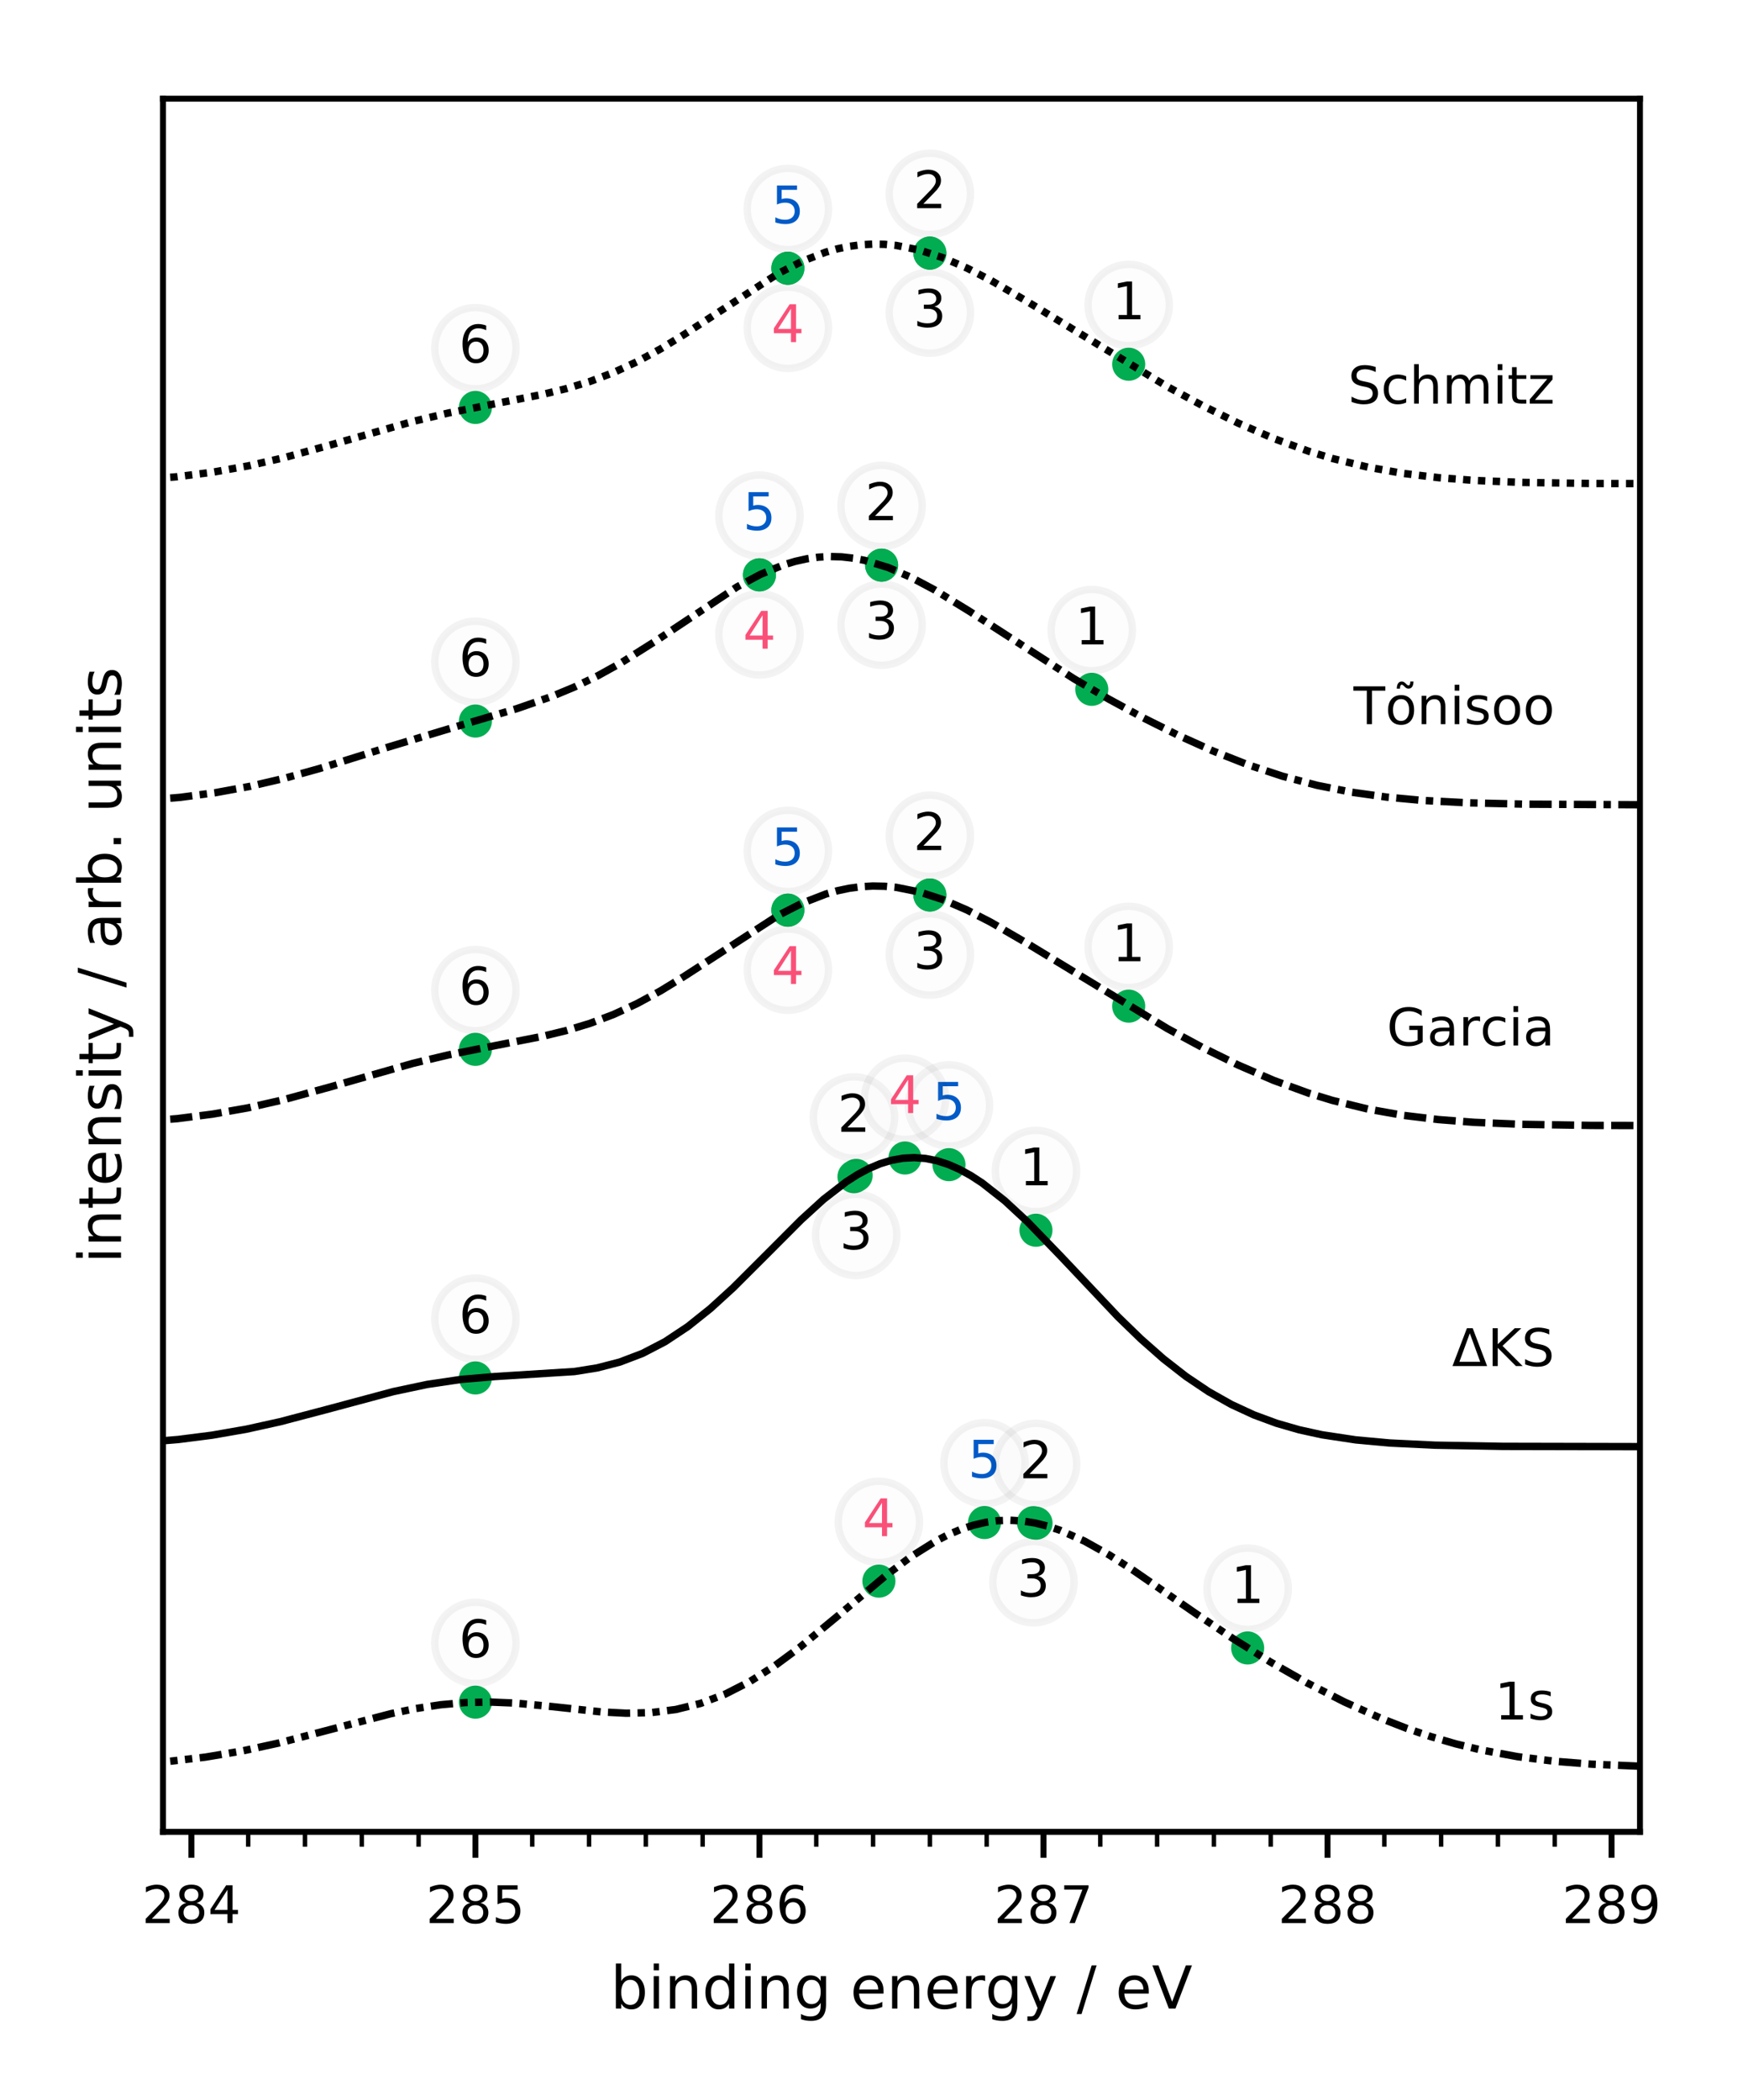 <?xml version="1.0" encoding="utf-8" standalone="no"?>
<!DOCTYPE svg PUBLIC "-//W3C//DTD SVG 1.1//EN"
  "http://www.w3.org/Graphics/SVG/1.1/DTD/svg11.dtd">
<!-- Created with matplotlib (https://matplotlib.org/) -->
<svg height="283.465pt" version="1.1" viewBox="0 0 235.276 283.465" width="235.276pt" xmlns="http://www.w3.org/2000/svg" xmlns:xlink="http://www.w3.org/1999/xlink">
 <defs>
  <style type="text/css">
*{stroke-linecap:butt;stroke-linejoin:round;}
  </style>
 </defs>
 <g id="figure_1">
  <g id="patch_1">
   <path d="M 0 283.465 
L 235.276 283.465 
L 235.276 0 
L 0 0 
z
" style="fill:#ffffff;"/>
  </g>
  <g id="axes_1">
   <g id="patch_2">
    <path d="M 22 247.265 
L 221.367 247.265 
L 221.367 13.32 
L 22 13.32 
z
" style="fill:#ffffff;"/>
   </g>
   <g id="PathCollection_1">
    <defs>
     <path d="M 0 1.732 
C 0.459 1.732 0.9 1.55 1.225 1.225 
C 1.55 0.9 1.732 0.459 1.732 0 
C 1.732 -0.459 1.55 -0.9 1.225 -1.225 
C 0.9 -1.55 0.459 -1.732 0 -1.732 
C -0.459 -1.732 -0.9 -1.55 -1.225 -1.225 
C -1.55 -0.9 -1.732 -0.459 -1.732 0 
C -1.732 0.459 -1.55 0.9 -1.225 1.225 
C -0.9 1.55 -0.459 1.732 0 1.732 
z
" id="ma8b6047e29" style="stroke:#02ad51;"/>
    </defs>
    <g clip-path="url(#p3d9561b183)">
     <use style="fill:#02ad51;stroke:#02ad51;" x="64.174" xlink:href="#ma8b6047e29" y="186"/>
    </g>
   </g>
   <g id="PathCollection_2">
    <g clip-path="url(#p3d9561b183)">
     <use style="fill:#02ad51;stroke:#02ad51;" x="128.094" xlink:href="#ma8b6047e29" y="157.21"/>
    </g>
   </g>
   <g id="PathCollection_3">
    <g clip-path="url(#p3d9561b183)">
     <use style="fill:#02ad51;stroke:#02ad51;" x="139.836" xlink:href="#ma8b6047e29" y="166.061"/>
    </g>
   </g>
   <g id="PathCollection_4">
    <g clip-path="url(#p3d9561b183)">
     <use style="fill:#02ad51;stroke:#02ad51;" x="115.273" xlink:href="#ma8b6047e29" y="158.836"/>
    </g>
   </g>
   <g id="PathCollection_5">
    <g clip-path="url(#p3d9561b183)">
     <use style="fill:#02ad51;stroke:#02ad51;" x="115.569" xlink:href="#ma8b6047e29" y="158.656"/>
    </g>
   </g>
   <g id="PathCollection_6">
    <g clip-path="url(#p3d9561b183)">
     <use style="fill:#02ad51;stroke:#02ad51;" x="122.159" xlink:href="#ma8b6047e29" y="156.309"/>
    </g>
   </g>
   <g id="PathCollection_7">
    <g clip-path="url(#p3d9561b183)">
     <use style="fill:#02ad51;stroke:#02ad51;" x="64.174" xlink:href="#ma8b6047e29" y="141.644"/>
    </g>
   </g>
   <g id="PathCollection_8">
    <g clip-path="url(#p3d9561b183)">
     <use style="fill:#02ad51;stroke:#02ad51;" x="106.348" xlink:href="#ma8b6047e29" y="122.857"/>
    </g>
   </g>
   <g id="PathCollection_9">
    <g clip-path="url(#p3d9561b183)">
     <use style="fill:#02ad51;stroke:#02ad51;" x="152.355" xlink:href="#ma8b6047e29" y="135.812"/>
    </g>
   </g>
   <g id="PathCollection_10">
    <g clip-path="url(#p3d9561b183)">
     <use style="fill:#02ad51;stroke:#02ad51;" x="125.518" xlink:href="#ma8b6047e29" y="120.81"/>
    </g>
   </g>
   <g id="PathCollection_11">
    <g clip-path="url(#p3d9561b183)">
     <use style="fill:#02ad51;stroke:#02ad51;" x="125.518" xlink:href="#ma8b6047e29" y="120.81"/>
    </g>
   </g>
   <g id="PathCollection_12">
    <g clip-path="url(#p3d9561b183)">
     <use style="fill:#02ad51;stroke:#02ad51;" x="106.348" xlink:href="#ma8b6047e29" y="122.857"/>
    </g>
   </g>
   <g id="PathCollection_13">
    <g clip-path="url(#p3d9561b183)">
     <use style="fill:#02ad51;stroke:#02ad51;" x="64.174" xlink:href="#ma8b6047e29" y="97.33"/>
    </g>
   </g>
   <g id="PathCollection_14">
    <g clip-path="url(#p3d9561b183)">
     <use style="fill:#02ad51;stroke:#02ad51;" x="102.514" xlink:href="#ma8b6047e29" y="77.596"/>
    </g>
   </g>
   <g id="PathCollection_15">
    <g clip-path="url(#p3d9561b183)">
     <use style="fill:#02ad51;stroke:#02ad51;" x="147.371" xlink:href="#ma8b6047e29" y="93.048"/>
    </g>
   </g>
   <g id="PathCollection_16">
    <g clip-path="url(#p3d9561b183)">
     <use style="fill:#02ad51;stroke:#02ad51;" x="119" xlink:href="#ma8b6047e29" y="76.286"/>
    </g>
   </g>
   <g id="PathCollection_17">
    <g clip-path="url(#p3d9561b183)">
     <use style="fill:#02ad51;stroke:#02ad51;" x="119" xlink:href="#ma8b6047e29" y="76.286"/>
    </g>
   </g>
   <g id="PathCollection_18">
    <g clip-path="url(#p3d9561b183)">
     <use style="fill:#02ad51;stroke:#02ad51;" x="102.514" xlink:href="#ma8b6047e29" y="77.596"/>
    </g>
   </g>
   <g id="PathCollection_19">
    <g clip-path="url(#p3d9561b183)">
     <use style="fill:#02ad51;stroke:#02ad51;" x="64.174" xlink:href="#ma8b6047e29" y="54.998"/>
    </g>
   </g>
   <g id="PathCollection_20">
    <g clip-path="url(#p3d9561b183)">
     <use style="fill:#02ad51;stroke:#02ad51;" x="106.348" xlink:href="#ma8b6047e29" y="36.211"/>
    </g>
   </g>
   <g id="PathCollection_21">
    <g clip-path="url(#p3d9561b183)">
     <use style="fill:#02ad51;stroke:#02ad51;" x="152.355" xlink:href="#ma8b6047e29" y="49.166"/>
    </g>
   </g>
   <g id="PathCollection_22">
    <g clip-path="url(#p3d9561b183)">
     <use style="fill:#02ad51;stroke:#02ad51;" x="125.518" xlink:href="#ma8b6047e29" y="34.164"/>
    </g>
   </g>
   <g id="PathCollection_23">
    <g clip-path="url(#p3d9561b183)">
     <use style="fill:#02ad51;stroke:#02ad51;" x="125.518" xlink:href="#ma8b6047e29" y="34.164"/>
    </g>
   </g>
   <g id="PathCollection_24">
    <g clip-path="url(#p3d9561b183)">
     <use style="fill:#02ad51;stroke:#02ad51;" x="106.348" xlink:href="#ma8b6047e29" y="36.211"/>
    </g>
   </g>
   <g id="PathCollection_25">
    <g clip-path="url(#p3d9561b183)">
     <use style="fill:#02ad51;stroke:#02ad51;" x="64.174" xlink:href="#ma8b6047e29" y="229.761"/>
    </g>
   </g>
   <g id="PathCollection_26">
    <g clip-path="url(#p3d9561b183)">
     <use style="fill:#02ad51;stroke:#02ad51;" x="132.894" xlink:href="#ma8b6047e29" y="205.516"/>
    </g>
   </g>
   <g id="PathCollection_27">
    <g clip-path="url(#p3d9561b183)">
     <use style="fill:#02ad51;stroke:#02ad51;" x="168.412" xlink:href="#ma8b6047e29" y="222.446"/>
    </g>
   </g>
   <g id="PathCollection_28">
    <g clip-path="url(#p3d9561b183)">
     <use style="fill:#02ad51;stroke:#02ad51;" x="139.85" xlink:href="#ma8b6047e29" y="205.603"/>
    </g>
   </g>
   <g id="PathCollection_29">
    <g clip-path="url(#p3d9561b183)">
     <use style="fill:#02ad51;stroke:#02ad51;" x="139.499" xlink:href="#ma8b6047e29" y="205.532"/>
    </g>
   </g>
   <g id="PathCollection_30">
    <g clip-path="url(#p3d9561b183)">
     <use style="fill:#02ad51;stroke:#02ad51;" x="118.636" xlink:href="#ma8b6047e29" y="213.424"/>
    </g>
   </g>
   <g id="matplotlib.axis_1">
    <g id="xtick_1">
     <g id="line2d_1">
      <defs>
       <path d="M 0 0 
L 0 3.5 
" id="m6fac867830" style="stroke:#000000;stroke-width:0.8;"/>
      </defs>
      <g>
       <use style="stroke:#000000;stroke-width:0.8;" x="25.834" xlink:href="#m6fac867830" y="247.265"/>
      </g>
     </g>
     <g id="text_1">
      <!-- 284 -->
      <defs>
       <path d="M 19.188 8.297 
L 53.609 8.297 
L 53.609 0 
L 7.328 0 
L 7.328 8.297 
Q 12.938 14.109 22.625 23.891 
Q 32.328 33.688 34.812 36.531 
Q 39.547 41.844 41.422 45.531 
Q 43.312 49.219 43.312 52.781 
Q 43.312 58.594 39.234 62.25 
Q 35.156 65.922 28.609 65.922 
Q 23.969 65.922 18.812 64.312 
Q 13.672 62.703 7.812 59.422 
L 7.812 69.391 
Q 13.766 71.781 18.938 73 
Q 24.125 74.219 28.422 74.219 
Q 39.75 74.219 46.484 68.547 
Q 53.219 62.891 53.219 53.422 
Q 53.219 48.922 51.531 44.891 
Q 49.859 40.875 45.406 35.406 
Q 44.188 33.984 37.641 27.219 
Q 31.109 20.453 19.188 8.297 
z
" id="DejaVuSans-50"/>
       <path d="M 31.781 34.625 
Q 24.75 34.625 20.719 30.859 
Q 16.703 27.094 16.703 20.516 
Q 16.703 13.922 20.719 10.156 
Q 24.75 6.391 31.781 6.391 
Q 38.812 6.391 42.859 10.172 
Q 46.922 13.969 46.922 20.516 
Q 46.922 27.094 42.891 30.859 
Q 38.875 34.625 31.781 34.625 
z
M 21.922 38.812 
Q 15.578 40.375 12.031 44.719 
Q 8.5 49.078 8.5 55.328 
Q 8.5 64.062 14.719 69.141 
Q 20.953 74.219 31.781 74.219 
Q 42.672 74.219 48.875 69.141 
Q 55.078 64.062 55.078 55.328 
Q 55.078 49.078 51.531 44.719 
Q 48 40.375 41.703 38.812 
Q 48.828 37.156 52.797 32.312 
Q 56.781 27.484 56.781 20.516 
Q 56.781 9.906 50.312 4.234 
Q 43.844 -1.422 31.781 -1.422 
Q 19.734 -1.422 13.25 4.234 
Q 6.781 9.906 6.781 20.516 
Q 6.781 27.484 10.781 32.312 
Q 14.797 37.156 21.922 38.812 
z
M 18.312 54.391 
Q 18.312 48.734 21.844 45.562 
Q 25.391 42.391 31.781 42.391 
Q 38.141 42.391 41.719 45.562 
Q 45.312 48.734 45.312 54.391 
Q 45.312 60.062 41.719 63.234 
Q 38.141 66.406 31.781 66.406 
Q 25.391 66.406 21.844 63.234 
Q 18.312 60.062 18.312 54.391 
z
" id="DejaVuSans-56"/>
       <path d="M 37.797 64.312 
L 12.891 25.391 
L 37.797 25.391 
z
M 35.203 72.906 
L 47.609 72.906 
L 47.609 25.391 
L 58.016 25.391 
L 58.016 17.188 
L 47.609 17.188 
L 47.609 0 
L 37.797 0 
L 37.797 17.188 
L 4.891 17.188 
L 4.891 26.703 
z
" id="DejaVuSans-52"/>
      </defs>
      <g transform="translate(19.153 259.583)scale(0.07 -0.07)">
       <use xlink:href="#DejaVuSans-50"/>
       <use x="63.623" xlink:href="#DejaVuSans-56"/>
       <use x="127.246" xlink:href="#DejaVuSans-52"/>
      </g>
     </g>
    </g>
    <g id="xtick_2">
     <g id="line2d_2">
      <g>
       <use style="stroke:#000000;stroke-width:0.8;" x="64.174" xlink:href="#m6fac867830" y="247.265"/>
      </g>
     </g>
     <g id="text_2">
      <!-- 285 -->
      <defs>
       <path d="M 10.797 72.906 
L 49.516 72.906 
L 49.516 64.594 
L 19.828 64.594 
L 19.828 46.734 
Q 21.969 47.469 24.109 47.828 
Q 26.266 48.188 28.422 48.188 
Q 40.625 48.188 47.75 41.5 
Q 54.891 34.812 54.891 23.391 
Q 54.891 11.625 47.562 5.094 
Q 40.234 -1.422 26.906 -1.422 
Q 22.312 -1.422 17.547 -0.641 
Q 12.797 0.141 7.719 1.703 
L 7.719 11.625 
Q 12.109 9.234 16.797 8.062 
Q 21.484 6.891 26.703 6.891 
Q 35.156 6.891 40.078 11.328 
Q 45.016 15.766 45.016 23.391 
Q 45.016 31 40.078 35.438 
Q 35.156 39.891 26.703 39.891 
Q 22.75 39.891 18.812 39.016 
Q 14.891 38.141 10.797 36.281 
z
" id="DejaVuSans-53"/>
      </defs>
      <g transform="translate(57.493 259.583)scale(0.07 -0.07)">
       <use xlink:href="#DejaVuSans-50"/>
       <use x="63.623" xlink:href="#DejaVuSans-56"/>
       <use x="127.246" xlink:href="#DejaVuSans-53"/>
      </g>
     </g>
    </g>
    <g id="xtick_3">
     <g id="line2d_3">
      <g>
       <use style="stroke:#000000;stroke-width:0.8;" x="102.514" xlink:href="#m6fac867830" y="247.265"/>
      </g>
     </g>
     <g id="text_3">
      <!-- 286 -->
      <defs>
       <path d="M 33.016 40.375 
Q 26.375 40.375 22.484 35.828 
Q 18.609 31.297 18.609 23.391 
Q 18.609 15.531 22.484 10.953 
Q 26.375 6.391 33.016 6.391 
Q 39.656 6.391 43.531 10.953 
Q 47.406 15.531 47.406 23.391 
Q 47.406 31.297 43.531 35.828 
Q 39.656 40.375 33.016 40.375 
z
M 52.594 71.297 
L 52.594 62.312 
Q 48.875 64.062 45.094 64.984 
Q 41.312 65.922 37.594 65.922 
Q 27.828 65.922 22.672 59.328 
Q 17.531 52.734 16.797 39.406 
Q 19.672 43.656 24.016 45.922 
Q 28.375 48.188 33.594 48.188 
Q 44.578 48.188 50.953 41.516 
Q 57.328 34.859 57.328 23.391 
Q 57.328 12.156 50.688 5.359 
Q 44.047 -1.422 33.016 -1.422 
Q 20.359 -1.422 13.672 8.266 
Q 6.984 17.969 6.984 36.375 
Q 6.984 53.656 15.188 63.938 
Q 23.391 74.219 37.203 74.219 
Q 40.922 74.219 44.703 73.484 
Q 48.484 72.75 52.594 71.297 
z
" id="DejaVuSans-54"/>
      </defs>
      <g transform="translate(95.833 259.583)scale(0.07 -0.07)">
       <use xlink:href="#DejaVuSans-50"/>
       <use x="63.623" xlink:href="#DejaVuSans-56"/>
       <use x="127.246" xlink:href="#DejaVuSans-54"/>
      </g>
     </g>
    </g>
    <g id="xtick_4">
     <g id="line2d_4">
      <g>
       <use style="stroke:#000000;stroke-width:0.8;" x="140.853" xlink:href="#m6fac867830" y="247.265"/>
      </g>
     </g>
     <g id="text_4">
      <!-- 287 -->
      <defs>
       <path d="M 8.203 72.906 
L 55.078 72.906 
L 55.078 68.703 
L 28.609 0 
L 18.312 0 
L 43.219 64.594 
L 8.203 64.594 
z
" id="DejaVuSans-55"/>
      </defs>
      <g transform="translate(134.173 259.583)scale(0.07 -0.07)">
       <use xlink:href="#DejaVuSans-50"/>
       <use x="63.623" xlink:href="#DejaVuSans-56"/>
       <use x="127.246" xlink:href="#DejaVuSans-55"/>
      </g>
     </g>
    </g>
    <g id="xtick_5">
     <g id="line2d_5">
      <g>
       <use style="stroke:#000000;stroke-width:0.8;" x="179.193" xlink:href="#m6fac867830" y="247.265"/>
      </g>
     </g>
     <g id="text_5">
      <!-- 288 -->
      <g transform="translate(172.513 259.583)scale(0.07 -0.07)">
       <use xlink:href="#DejaVuSans-50"/>
       <use x="63.623" xlink:href="#DejaVuSans-56"/>
       <use x="127.246" xlink:href="#DejaVuSans-56"/>
      </g>
     </g>
    </g>
    <g id="xtick_6">
     <g id="line2d_6">
      <g>
       <use style="stroke:#000000;stroke-width:0.8;" x="217.533" xlink:href="#m6fac867830" y="247.265"/>
      </g>
     </g>
     <g id="text_6">
      <!-- 289 -->
      <defs>
       <path d="M 10.984 1.516 
L 10.984 10.5 
Q 14.703 8.734 18.5 7.812 
Q 22.312 6.891 25.984 6.891 
Q 35.75 6.891 40.891 13.453 
Q 46.047 20.016 46.781 33.406 
Q 43.953 29.203 39.594 26.953 
Q 35.25 24.703 29.984 24.703 
Q 19.047 24.703 12.672 31.312 
Q 6.297 37.938 6.297 49.422 
Q 6.297 60.641 12.938 67.422 
Q 19.578 74.219 30.609 74.219 
Q 43.266 74.219 49.922 64.516 
Q 56.594 54.828 56.594 36.375 
Q 56.594 19.141 48.406 8.859 
Q 40.234 -1.422 26.422 -1.422 
Q 22.703 -1.422 18.891 -0.688 
Q 15.094 0.047 10.984 1.516 
z
M 30.609 32.422 
Q 37.25 32.422 41.125 36.953 
Q 45.016 41.5 45.016 49.422 
Q 45.016 57.281 41.125 61.844 
Q 37.25 66.406 30.609 66.406 
Q 23.969 66.406 20.094 61.844 
Q 16.219 57.281 16.219 49.422 
Q 16.219 41.5 20.094 36.953 
Q 23.969 32.422 30.609 32.422 
z
" id="DejaVuSans-57"/>
      </defs>
      <g transform="translate(210.852 259.583)scale(0.07 -0.07)">
       <use xlink:href="#DejaVuSans-50"/>
       <use x="63.623" xlink:href="#DejaVuSans-56"/>
       <use x="127.246" xlink:href="#DejaVuSans-57"/>
      </g>
     </g>
    </g>
    <g id="xtick_7">
     <g id="line2d_7">
      <defs>
       <path d="M 0 0 
L 0 2 
" id="m1a40ee44b7" style="stroke:#000000;stroke-width:0.6;"/>
      </defs>
      <g>
       <use style="stroke:#000000;stroke-width:0.6;" x="33.502" xlink:href="#m1a40ee44b7" y="247.265"/>
      </g>
     </g>
    </g>
    <g id="xtick_8">
     <g id="line2d_8">
      <g>
       <use style="stroke:#000000;stroke-width:0.6;" x="41.17" xlink:href="#m1a40ee44b7" y="247.265"/>
      </g>
     </g>
    </g>
    <g id="xtick_9">
     <g id="line2d_9">
      <g>
       <use style="stroke:#000000;stroke-width:0.6;" x="48.838" xlink:href="#m1a40ee44b7" y="247.265"/>
      </g>
     </g>
    </g>
    <g id="xtick_10">
     <g id="line2d_10">
      <g>
       <use style="stroke:#000000;stroke-width:0.6;" x="56.506" xlink:href="#m1a40ee44b7" y="247.265"/>
      </g>
     </g>
    </g>
    <g id="xtick_11">
     <g id="line2d_11">
      <g>
       <use style="stroke:#000000;stroke-width:0.6;" x="71.842" xlink:href="#m1a40ee44b7" y="247.265"/>
      </g>
     </g>
    </g>
    <g id="xtick_12">
     <g id="line2d_12">
      <g>
       <use style="stroke:#000000;stroke-width:0.6;" x="79.51" xlink:href="#m1a40ee44b7" y="247.265"/>
      </g>
     </g>
    </g>
    <g id="xtick_13">
     <g id="line2d_13">
      <g>
       <use style="stroke:#000000;stroke-width:0.6;" x="87.178" xlink:href="#m1a40ee44b7" y="247.265"/>
      </g>
     </g>
    </g>
    <g id="xtick_14">
     <g id="line2d_14">
      <g>
       <use style="stroke:#000000;stroke-width:0.6;" x="94.846" xlink:href="#m1a40ee44b7" y="247.265"/>
      </g>
     </g>
    </g>
    <g id="xtick_15">
     <g id="line2d_15">
      <g>
       <use style="stroke:#000000;stroke-width:0.6;" x="110.182" xlink:href="#m1a40ee44b7" y="247.265"/>
      </g>
     </g>
    </g>
    <g id="xtick_16">
     <g id="line2d_16">
      <g>
       <use style="stroke:#000000;stroke-width:0.6;" x="117.85" xlink:href="#m1a40ee44b7" y="247.265"/>
      </g>
     </g>
    </g>
    <g id="xtick_17">
     <g id="line2d_17">
      <g>
       <use style="stroke:#000000;stroke-width:0.6;" x="125.518" xlink:href="#m1a40ee44b7" y="247.265"/>
      </g>
     </g>
    </g>
    <g id="xtick_18">
     <g id="line2d_18">
      <g>
       <use style="stroke:#000000;stroke-width:0.6;" x="133.185" xlink:href="#m1a40ee44b7" y="247.265"/>
      </g>
     </g>
    </g>
    <g id="xtick_19">
     <g id="line2d_19">
      <g>
       <use style="stroke:#000000;stroke-width:0.6;" x="148.521" xlink:href="#m1a40ee44b7" y="247.265"/>
      </g>
     </g>
    </g>
    <g id="xtick_20">
     <g id="line2d_20">
      <g>
       <use style="stroke:#000000;stroke-width:0.6;" x="156.189" xlink:href="#m1a40ee44b7" y="247.265"/>
      </g>
     </g>
    </g>
    <g id="xtick_21">
     <g id="line2d_21">
      <g>
       <use style="stroke:#000000;stroke-width:0.6;" x="163.857" xlink:href="#m1a40ee44b7" y="247.265"/>
      </g>
     </g>
    </g>
    <g id="xtick_22">
     <g id="line2d_22">
      <g>
       <use style="stroke:#000000;stroke-width:0.6;" x="171.525" xlink:href="#m1a40ee44b7" y="247.265"/>
      </g>
     </g>
    </g>
    <g id="xtick_23">
     <g id="line2d_23">
      <g>
       <use style="stroke:#000000;stroke-width:0.6;" x="186.861" xlink:href="#m1a40ee44b7" y="247.265"/>
      </g>
     </g>
    </g>
    <g id="xtick_24">
     <g id="line2d_24">
      <g>
       <use style="stroke:#000000;stroke-width:0.6;" x="194.529" xlink:href="#m1a40ee44b7" y="247.265"/>
      </g>
     </g>
    </g>
    <g id="xtick_25">
     <g id="line2d_25">
      <g>
       <use style="stroke:#000000;stroke-width:0.6;" x="202.197" xlink:href="#m1a40ee44b7" y="247.265"/>
      </g>
     </g>
    </g>
    <g id="xtick_26">
     <g id="line2d_26">
      <g>
       <use style="stroke:#000000;stroke-width:0.6;" x="209.865" xlink:href="#m1a40ee44b7" y="247.265"/>
      </g>
     </g>
    </g>
    <g id="text_7">
     <!-- binding energy / eV -->
     <defs>
      <path d="M 48.688 27.297 
Q 48.688 37.203 44.609 42.844 
Q 40.531 48.484 33.406 48.484 
Q 26.266 48.484 22.188 42.844 
Q 18.109 37.203 18.109 27.297 
Q 18.109 17.391 22.188 11.75 
Q 26.266 6.109 33.406 6.109 
Q 40.531 6.109 44.609 11.75 
Q 48.688 17.391 48.688 27.297 
z
M 18.109 46.391 
Q 20.953 51.266 25.266 53.625 
Q 29.594 56 35.594 56 
Q 45.562 56 51.781 48.094 
Q 58.016 40.188 58.016 27.297 
Q 58.016 14.406 51.781 6.484 
Q 45.562 -1.422 35.594 -1.422 
Q 29.594 -1.422 25.266 0.953 
Q 20.953 3.328 18.109 8.203 
L 18.109 0 
L 9.078 0 
L 9.078 75.984 
L 18.109 75.984 
z
" id="DejaVuSans-98"/>
      <path d="M 9.422 54.688 
L 18.406 54.688 
L 18.406 0 
L 9.422 0 
z
M 9.422 75.984 
L 18.406 75.984 
L 18.406 64.594 
L 9.422 64.594 
z
" id="DejaVuSans-105"/>
      <path d="M 54.891 33.016 
L 54.891 0 
L 45.906 0 
L 45.906 32.719 
Q 45.906 40.484 42.875 44.328 
Q 39.844 48.188 33.797 48.188 
Q 26.516 48.188 22.312 43.547 
Q 18.109 38.922 18.109 30.906 
L 18.109 0 
L 9.078 0 
L 9.078 54.688 
L 18.109 54.688 
L 18.109 46.188 
Q 21.344 51.125 25.703 53.562 
Q 30.078 56 35.797 56 
Q 45.219 56 50.047 50.172 
Q 54.891 44.344 54.891 33.016 
z
" id="DejaVuSans-110"/>
      <path d="M 45.406 46.391 
L 45.406 75.984 
L 54.391 75.984 
L 54.391 0 
L 45.406 0 
L 45.406 8.203 
Q 42.578 3.328 38.25 0.953 
Q 33.938 -1.422 27.875 -1.422 
Q 17.969 -1.422 11.734 6.484 
Q 5.516 14.406 5.516 27.297 
Q 5.516 40.188 11.734 48.094 
Q 17.969 56 27.875 56 
Q 33.938 56 38.25 53.625 
Q 42.578 51.266 45.406 46.391 
z
M 14.797 27.297 
Q 14.797 17.391 18.875 11.75 
Q 22.953 6.109 30.078 6.109 
Q 37.203 6.109 41.297 11.75 
Q 45.406 17.391 45.406 27.297 
Q 45.406 37.203 41.297 42.844 
Q 37.203 48.484 30.078 48.484 
Q 22.953 48.484 18.875 42.844 
Q 14.797 37.203 14.797 27.297 
z
" id="DejaVuSans-100"/>
      <path d="M 45.406 27.984 
Q 45.406 37.75 41.375 43.109 
Q 37.359 48.484 30.078 48.484 
Q 22.859 48.484 18.828 43.109 
Q 14.797 37.75 14.797 27.984 
Q 14.797 18.266 18.828 12.891 
Q 22.859 7.516 30.078 7.516 
Q 37.359 7.516 41.375 12.891 
Q 45.406 18.266 45.406 27.984 
z
M 54.391 6.781 
Q 54.391 -7.172 48.188 -13.984 
Q 42 -20.797 29.203 -20.797 
Q 24.469 -20.797 20.266 -20.094 
Q 16.062 -19.391 12.109 -17.922 
L 12.109 -9.188 
Q 16.062 -11.328 19.922 -12.344 
Q 23.781 -13.375 27.781 -13.375 
Q 36.625 -13.375 41.016 -8.766 
Q 45.406 -4.156 45.406 5.172 
L 45.406 9.625 
Q 42.625 4.781 38.281 2.391 
Q 33.938 0 27.875 0 
Q 17.828 0 11.672 7.656 
Q 5.516 15.328 5.516 27.984 
Q 5.516 40.672 11.672 48.328 
Q 17.828 56 27.875 56 
Q 33.938 56 38.281 53.609 
Q 42.625 51.219 45.406 46.391 
L 45.406 54.688 
L 54.391 54.688 
z
" id="DejaVuSans-103"/>
      <path id="DejaVuSans-32"/>
      <path d="M 56.203 29.594 
L 56.203 25.203 
L 14.891 25.203 
Q 15.484 15.922 20.484 11.062 
Q 25.484 6.203 34.422 6.203 
Q 39.594 6.203 44.453 7.469 
Q 49.312 8.734 54.109 11.281 
L 54.109 2.781 
Q 49.266 0.734 44.188 -0.344 
Q 39.109 -1.422 33.891 -1.422 
Q 20.797 -1.422 13.156 6.188 
Q 5.516 13.812 5.516 26.812 
Q 5.516 40.234 12.766 48.109 
Q 20.016 56 32.328 56 
Q 43.359 56 49.781 48.891 
Q 56.203 41.797 56.203 29.594 
z
M 47.219 32.234 
Q 47.125 39.594 43.094 43.984 
Q 39.062 48.391 32.422 48.391 
Q 24.906 48.391 20.391 44.141 
Q 15.875 39.891 15.188 32.172 
z
" id="DejaVuSans-101"/>
      <path d="M 41.109 46.297 
Q 39.594 47.172 37.812 47.578 
Q 36.031 48 33.891 48 
Q 26.266 48 22.188 43.047 
Q 18.109 38.094 18.109 28.812 
L 18.109 0 
L 9.078 0 
L 9.078 54.688 
L 18.109 54.688 
L 18.109 46.188 
Q 20.953 51.172 25.484 53.578 
Q 30.031 56 36.531 56 
Q 37.453 56 38.578 55.875 
Q 39.703 55.766 41.062 55.516 
z
" id="DejaVuSans-114"/>
      <path d="M 32.172 -5.078 
Q 28.375 -14.844 24.75 -17.812 
Q 21.141 -20.797 15.094 -20.797 
L 7.906 -20.797 
L 7.906 -13.281 
L 13.188 -13.281 
Q 16.891 -13.281 18.938 -11.516 
Q 21 -9.766 23.484 -3.219 
L 25.094 0.875 
L 2.984 54.688 
L 12.5 54.688 
L 29.594 11.922 
L 46.688 54.688 
L 56.203 54.688 
z
" id="DejaVuSans-121"/>
      <path d="M 25.391 72.906 
L 33.688 72.906 
L 8.297 -9.281 
L 0 -9.281 
z
" id="DejaVuSans-47"/>
      <path d="M 28.609 0 
L 0.781 72.906 
L 11.078 72.906 
L 34.188 11.531 
L 57.328 72.906 
L 67.578 72.906 
L 39.797 0 
z
" id="DejaVuSans-86"/>
     </defs>
     <g transform="translate(82.406 271.118)scale(0.08 -0.08)">
      <use xlink:href="#DejaVuSans-98"/>
      <use x="63.477" xlink:href="#DejaVuSans-105"/>
      <use x="91.26" xlink:href="#DejaVuSans-110"/>
      <use x="154.639" xlink:href="#DejaVuSans-100"/>
      <use x="218.115" xlink:href="#DejaVuSans-105"/>
      <use x="245.898" xlink:href="#DejaVuSans-110"/>
      <use x="309.277" xlink:href="#DejaVuSans-103"/>
      <use x="372.754" xlink:href="#DejaVuSans-32"/>
      <use x="404.541" xlink:href="#DejaVuSans-101"/>
      <use x="466.064" xlink:href="#DejaVuSans-110"/>
      <use x="529.443" xlink:href="#DejaVuSans-101"/>
      <use x="590.967" xlink:href="#DejaVuSans-114"/>
      <use x="632.064" xlink:href="#DejaVuSans-103"/>
      <use x="695.541" xlink:href="#DejaVuSans-121"/>
      <use x="754.721" xlink:href="#DejaVuSans-32"/>
      <use x="786.508" xlink:href="#DejaVuSans-47"/>
      <use x="820.199" xlink:href="#DejaVuSans-32"/>
      <use x="851.986" xlink:href="#DejaVuSans-101"/>
      <use x="913.51" xlink:href="#DejaVuSans-86"/>
     </g>
    </g>
   </g>
   <g id="matplotlib.axis_2">
    <g id="text_8">
     <!-- intensity / arb. units -->
     <defs>
      <path d="M 18.312 70.219 
L 18.312 54.688 
L 36.812 54.688 
L 36.812 47.703 
L 18.312 47.703 
L 18.312 18.016 
Q 18.312 11.328 20.141 9.422 
Q 21.969 7.516 27.594 7.516 
L 36.812 7.516 
L 36.812 0 
L 27.594 0 
Q 17.188 0 13.234 3.875 
Q 9.281 7.766 9.281 18.016 
L 9.281 47.703 
L 2.688 47.703 
L 2.688 54.688 
L 9.281 54.688 
L 9.281 70.219 
z
" id="DejaVuSans-116"/>
      <path d="M 44.281 53.078 
L 44.281 44.578 
Q 40.484 46.531 36.375 47.5 
Q 32.281 48.484 27.875 48.484 
Q 21.188 48.484 17.844 46.438 
Q 14.5 44.391 14.5 40.281 
Q 14.5 37.156 16.891 35.375 
Q 19.281 33.594 26.516 31.984 
L 29.594 31.297 
Q 39.156 29.25 43.188 25.516 
Q 47.219 21.781 47.219 15.094 
Q 47.219 7.469 41.188 3.016 
Q 35.156 -1.422 24.609 -1.422 
Q 20.219 -1.422 15.453 -0.562 
Q 10.688 0.297 5.422 2 
L 5.422 11.281 
Q 10.406 8.688 15.234 7.391 
Q 20.062 6.109 24.812 6.109 
Q 31.156 6.109 34.562 8.281 
Q 37.984 10.453 37.984 14.406 
Q 37.984 18.062 35.516 20.016 
Q 33.062 21.969 24.703 23.781 
L 21.578 24.516 
Q 13.234 26.266 9.516 29.906 
Q 5.812 33.547 5.812 39.891 
Q 5.812 47.609 11.281 51.797 
Q 16.75 56 26.812 56 
Q 31.781 56 36.172 55.266 
Q 40.578 54.547 44.281 53.078 
z
" id="DejaVuSans-115"/>
      <path d="M 34.281 27.484 
Q 23.391 27.484 19.188 25 
Q 14.984 22.516 14.984 16.5 
Q 14.984 11.719 18.141 8.906 
Q 21.297 6.109 26.703 6.109 
Q 34.188 6.109 38.703 11.406 
Q 43.219 16.703 43.219 25.484 
L 43.219 27.484 
z
M 52.203 31.203 
L 52.203 0 
L 43.219 0 
L 43.219 8.297 
Q 40.141 3.328 35.547 0.953 
Q 30.953 -1.422 24.312 -1.422 
Q 15.922 -1.422 10.953 3.297 
Q 6 8.016 6 15.922 
Q 6 25.141 12.172 29.828 
Q 18.359 34.516 30.609 34.516 
L 43.219 34.516 
L 43.219 35.406 
Q 43.219 41.609 39.141 45 
Q 35.062 48.391 27.688 48.391 
Q 23 48.391 18.547 47.266 
Q 14.109 46.141 10.016 43.891 
L 10.016 52.203 
Q 14.938 54.109 19.578 55.047 
Q 24.219 56 28.609 56 
Q 40.484 56 46.344 49.844 
Q 52.203 43.703 52.203 31.203 
z
" id="DejaVuSans-97"/>
      <path d="M 10.688 12.406 
L 21 12.406 
L 21 0 
L 10.688 0 
z
" id="DejaVuSans-46"/>
      <path d="M 8.5 21.578 
L 8.5 54.688 
L 17.484 54.688 
L 17.484 21.922 
Q 17.484 14.156 20.5 10.266 
Q 23.531 6.391 29.594 6.391 
Q 36.859 6.391 41.078 11.031 
Q 45.312 15.672 45.312 23.688 
L 45.312 54.688 
L 54.297 54.688 
L 54.297 0 
L 45.312 0 
L 45.312 8.406 
Q 42.047 3.422 37.719 1 
Q 33.406 -1.422 27.688 -1.422 
Q 18.266 -1.422 13.375 4.438 
Q 8.5 10.297 8.5 21.578 
z
M 31.109 56 
z
" id="DejaVuSans-117"/>
     </defs>
     <g transform="translate(16.336 170.534)rotate(-90)scale(0.08 -0.08)">
      <use xlink:href="#DejaVuSans-105"/>
      <use x="27.783" xlink:href="#DejaVuSans-110"/>
      <use x="91.162" xlink:href="#DejaVuSans-116"/>
      <use x="130.371" xlink:href="#DejaVuSans-101"/>
      <use x="191.895" xlink:href="#DejaVuSans-110"/>
      <use x="255.273" xlink:href="#DejaVuSans-115"/>
      <use x="307.373" xlink:href="#DejaVuSans-105"/>
      <use x="335.156" xlink:href="#DejaVuSans-116"/>
      <use x="374.365" xlink:href="#DejaVuSans-121"/>
      <use x="433.545" xlink:href="#DejaVuSans-32"/>
      <use x="465.332" xlink:href="#DejaVuSans-47"/>
      <use x="499.023" xlink:href="#DejaVuSans-32"/>
      <use x="530.811" xlink:href="#DejaVuSans-97"/>
      <use x="592.09" xlink:href="#DejaVuSans-114"/>
      <use x="633.203" xlink:href="#DejaVuSans-98"/>
      <use x="696.68" xlink:href="#DejaVuSans-46"/>
      <use x="728.467" xlink:href="#DejaVuSans-32"/>
      <use x="760.254" xlink:href="#DejaVuSans-117"/>
      <use x="823.633" xlink:href="#DejaVuSans-110"/>
      <use x="887.012" xlink:href="#DejaVuSans-105"/>
      <use x="914.795" xlink:href="#DejaVuSans-116"/>
      <use x="954.004" xlink:href="#DejaVuSans-115"/>
     </g>
    </g>
   </g>
   <g id="line2d_27">
    <path clip-path="url(#p3d9561b183)" d="M -1 195.25 
L 10.295 195.11 
L 17.937 194.804 
L 24.051 194.307 
L 28.637 193.722 
L 33.222 192.922 
L 37.808 191.907 
L 43.922 190.299 
L 53.093 187.84 
L 57.678 186.869 
L 62.264 186.192 
L 66.849 185.803 
L 77.549 185.132 
L 80.606 184.642 
L 83.663 183.853 
L 86.72 182.689 
L 89.777 181.101 
L 92.834 179.073 
L 95.891 176.631 
L 98.948 173.844 
L 103.533 169.266 
L 108.119 164.669 
L 111.176 161.882 
L 114.233 159.517 
L 115.761 158.541 
L 117.29 157.723 
L 118.818 157.077 
L 120.347 156.613 
L 121.875 156.339 
L 123.404 156.258 
L 124.932 156.371 
L 126.461 156.677 
L 127.989 157.169 
L 129.518 157.841 
L 131.046 158.682 
L 132.575 159.679 
L 135.632 162.081 
L 138.689 164.915 
L 143.274 169.662 
L 150.917 177.746 
L 153.974 180.712 
L 157.031 183.409 
L 160.088 185.794 
L 163.145 187.848 
L 166.202 189.573 
L 169.259 190.986 
L 172.316 192.114 
L 175.373 192.995 
L 178.43 193.665 
L 183.016 194.358 
L 187.601 194.778 
L 193.715 195.073 
L 202.886 195.232 
L 224.285 195.276 
L 236.276 195.277 
L 236.276 195.277 
" style="fill:none;stroke:#000000;stroke-dasharray:1,0;stroke-dashoffset:0;"/>
   </g>
   <g id="line2d_28">
    <path clip-path="url(#p3d9561b183)" d="M -1 151.927 
L 11.207 151.763 
L 17.572 151.502 
L 23.936 150.995 
L 28.709 150.384 
L 33.483 149.536 
L 38.256 148.448 
L 44.62 146.704 
L 55.758 143.529 
L 60.532 142.392 
L 66.896 141.129 
L 73.26 139.879 
L 76.443 139.104 
L 79.625 138.14 
L 82.807 136.938 
L 85.989 135.47 
L 89.171 133.742 
L 92.354 131.792 
L 105.082 123.541 
L 108.265 121.922 
L 111.447 120.687 
L 113.038 120.234 
L 114.629 119.9 
L 116.22 119.687 
L 117.811 119.596 
L 119.402 119.628 
L 120.993 119.778 
L 124.176 120.416 
L 127.358 121.459 
L 130.54 122.838 
L 133.722 124.475 
L 138.496 127.25 
L 157.589 138.844 
L 162.362 141.417 
L 167.135 143.762 
L 171.909 145.827 
L 176.682 147.568 
L 179.864 148.537 
L 184.638 149.702 
L 189.411 150.548 
L 194.184 151.124 
L 198.957 151.491 
L 205.322 151.76 
L 214.869 151.911 
L 236.276 151.953 
L 236.276 151.953 
" style="fill:none;stroke:#000000;stroke-dasharray:3,1,3,1;stroke-dashoffset:0;"/>
   </g>
   <g id="line2d_29">
    <path clip-path="url(#p3d9561b183)" d="M -1 108.604 
L 10.235 108.465 
L 18.066 108.149 
L 24.331 107.627 
L 29.03 107.005 
L 33.728 106.147 
L 38.427 105.048 
L 43.125 103.739 
L 52.522 100.807 
L 61.919 97.979 
L 69.75 95.661 
L 74.449 94.021 
L 77.581 92.717 
L 80.714 91.203 
L 83.846 89.466 
L 88.545 86.497 
L 99.508 79.21 
L 102.64 77.535 
L 105.773 76.247 
L 107.339 75.774 
L 108.905 75.426 
L 110.471 75.208 
L 112.037 75.122 
L 113.603 75.167 
L 115.17 75.343 
L 116.736 75.644 
L 119.868 76.593 
L 123.001 77.945 
L 126.133 79.611 
L 130.831 82.494 
L 144.927 91.593 
L 149.626 94.343 
L 154.324 96.895 
L 159.023 99.243 
L 163.721 101.362 
L 168.42 103.217 
L 173.118 104.773 
L 177.817 106.012 
L 182.515 106.942 
L 187.214 107.6 
L 191.913 108.035 
L 198.177 108.369 
L 206.008 108.55 
L 221.67 108.626 
L 236.276 108.631 
L 236.276 108.631 
" style="fill:none;stroke:#000000;stroke-dasharray:3,1,1,1;stroke-dashoffset:0;"/>
   </g>
   <g id="line2d_30">
    <path clip-path="url(#p3d9561b183)" d="M -1 65.281 
L 11.207 65.117 
L 17.572 64.856 
L 23.936 64.349 
L 28.709 63.738 
L 33.483 62.89 
L 38.256 61.802 
L 44.62 60.058 
L 55.758 56.883 
L 60.532 55.746 
L 66.896 54.483 
L 73.26 53.233 
L 76.443 52.458 
L 79.625 51.494 
L 82.807 50.292 
L 85.989 48.824 
L 89.171 47.095 
L 92.354 45.146 
L 105.082 36.895 
L 108.265 35.276 
L 111.447 34.041 
L 113.038 33.588 
L 114.629 33.254 
L 116.22 33.041 
L 117.811 32.95 
L 119.402 32.981 
L 120.993 33.132 
L 124.176 33.77 
L 127.358 34.813 
L 130.54 36.192 
L 133.722 37.829 
L 138.496 40.604 
L 157.589 52.198 
L 162.362 54.771 
L 167.135 57.116 
L 171.909 59.18 
L 176.682 60.922 
L 179.864 61.891 
L 184.638 63.056 
L 189.411 63.901 
L 194.184 64.477 
L 198.957 64.845 
L 205.322 65.114 
L 214.869 65.265 
L 236.276 65.307 
L 236.276 65.307 
" style="fill:none;stroke:#000000;stroke-dasharray:1,1;stroke-dashoffset:0;"/>
   </g>
   <g id="line2d_31">
    <path clip-path="url(#p3d9561b183)" d="M -1 238.573 
L 10.996 238.415 
L 17.681 238.142 
L 22.695 237.766 
L 27.709 237.181 
L 32.724 236.344 
L 37.738 235.251 
L 44.423 233.499 
L 52.78 231.312 
L 56.123 230.62 
L 59.466 230.11 
L 62.808 229.816 
L 66.151 229.746 
L 69.494 229.881 
L 74.508 230.357 
L 81.194 231.078 
L 84.536 231.253 
L 87.879 231.173 
L 91.222 230.752 
L 94.565 229.929 
L 97.908 228.666 
L 101.25 226.96 
L 104.593 224.84 
L 107.936 222.372 
L 112.95 218.235 
L 119.636 212.619 
L 122.978 210.115 
L 126.321 208.016 
L 127.992 207.158 
L 129.664 206.446 
L 131.335 205.889 
L 133.007 205.494 
L 134.678 205.266 
L 136.349 205.205 
L 138.021 205.308 
L 139.692 205.571 
L 141.364 205.984 
L 143.035 206.538 
L 146.378 208.016 
L 149.72 209.886 
L 153.063 212.024 
L 161.42 217.804 
L 166.434 221.178 
L 171.448 224.314 
L 176.463 227.172 
L 181.477 229.734 
L 186.491 231.977 
L 189.834 233.28 
L 193.176 234.419 
L 196.519 235.392 
L 199.862 236.198 
L 204.876 237.12 
L 209.89 237.742 
L 214.904 238.134 
L 221.59 238.413 
L 231.618 238.562 
L 236.276 238.583 
L 236.276 238.583 
" style="fill:none;stroke:#000000;stroke-dasharray:1,1,1,1,3,1;stroke-dashoffset:0;"/>
   </g>
   <g id="patch_3">
    <path d="M 22 247.265 
L 22 13.32 
" style="fill:none;stroke:#000000;stroke-linecap:square;stroke-linejoin:miter;stroke-width:0.8;"/>
   </g>
   <g id="patch_4">
    <path d="M 221.367 247.265 
L 221.367 13.32 
" style="fill:none;stroke:#000000;stroke-linecap:square;stroke-linejoin:miter;stroke-width:0.8;"/>
   </g>
   <g id="patch_5">
    <path d="M 22 247.265 
L 221.367 247.265 
" style="fill:none;stroke:#000000;stroke-linecap:square;stroke-linejoin:miter;stroke-width:0.8;"/>
   </g>
   <g id="patch_6">
    <path d="M 22 13.32 
L 221.367 13.32 
" style="fill:none;stroke:#000000;stroke-linecap:square;stroke-linejoin:miter;stroke-width:0.8;"/>
   </g>
   <g id="text_9">
    <g id="patch_7">
     <path d="M 64.174 183.49 
C 65.629 183.49 67.025 182.912 68.054 181.883 
C 69.083 180.854 69.661 179.458 69.661 178.003 
C 69.661 176.548 69.083 175.152 68.054 174.123 
C 67.025 173.094 65.629 172.515 64.174 172.515 
C 62.719 172.515 61.323 173.094 60.294 174.123 
C 59.265 175.152 58.686 176.548 58.686 178.003 
C 58.686 179.458 59.265 180.854 60.294 181.883 
C 61.323 182.912 62.719 183.49 64.174 183.49 
z
" style="fill:#cccccc;opacity:0.05;stroke:#000000;stroke-linejoin:miter;"/>
    </g>
    <!-- 6 -->
    <g transform="translate(61.947 179.934)scale(0.07 -0.07)">
     <use xlink:href="#DejaVuSans-54"/>
    </g>
   </g>
   <g id="text_10">
    <g id="patch_8">
     <path d="M 128.094 154.7 
C 129.549 154.7 130.945 154.122 131.974 153.093 
C 133.003 152.064 133.581 150.668 133.581 149.213 
C 133.581 147.758 133.003 146.362 131.974 145.333 
C 130.945 144.304 129.549 143.726 128.094 143.726 
C 126.639 143.726 125.243 144.304 124.214 145.333 
C 123.185 146.362 122.606 147.758 122.606 149.213 
C 122.606 150.668 123.185 152.064 124.214 153.093 
C 125.243 154.122 126.639 154.7 128.094 154.7 
z
" style="fill:#cccccc;opacity:0.05;stroke:#000000;stroke-linejoin:miter;"/>
    </g>
    <!-- 5 -->
    <g style="fill:#005ac8;" transform="translate(125.867 151.144)scale(0.07 -0.07)">
     <use xlink:href="#DejaVuSans-53"/>
    </g>
   </g>
   <g id="text_11">
    <g id="patch_9">
     <path d="M 139.836 163.552 
C 141.291 163.552 142.687 162.973 143.716 161.944 
C 144.745 160.915 145.323 159.519 145.323 158.064 
C 145.323 156.609 144.745 155.213 143.716 154.184 
C 142.687 153.155 141.291 152.577 139.836 152.577 
C 138.381 152.577 136.985 153.155 135.956 154.184 
C 134.927 155.213 134.348 156.609 134.348 158.064 
C 134.348 159.519 134.927 160.915 135.956 161.944 
C 136.985 162.973 138.381 163.552 139.836 163.552 
z
" style="fill:#cccccc;opacity:0.05;stroke:#000000;stroke-linejoin:miter;"/>
    </g>
    <!-- 1 -->
    <defs>
     <path d="M 12.406 8.297 
L 28.516 8.297 
L 28.516 63.922 
L 10.984 60.406 
L 10.984 69.391 
L 28.422 72.906 
L 38.281 72.906 
L 38.281 8.297 
L 54.391 8.297 
L 54.391 0 
L 12.406 0 
z
" id="DejaVuSans-49"/>
    </defs>
    <g transform="translate(137.609 159.996)scale(0.07 -0.07)">
     <use xlink:href="#DejaVuSans-49"/>
    </g>
   </g>
   <g id="text_12">
    <g id="patch_10">
     <path d="M 115.273 156.327 
C 116.728 156.327 118.124 155.749 119.153 154.72 
C 120.182 153.691 120.76 152.295 120.76 150.839 
C 120.76 149.384 120.182 147.988 119.153 146.959 
C 118.124 145.93 116.728 145.352 115.273 145.352 
C 113.818 145.352 112.422 145.93 111.393 146.959 
C 110.364 147.988 109.786 149.384 109.786 150.839 
C 109.786 152.295 110.364 153.691 111.393 154.72 
C 112.422 155.749 113.818 156.327 115.273 156.327 
z
" style="fill:#cccccc;opacity:0.05;stroke:#000000;stroke-linejoin:miter;"/>
    </g>
    <!-- 2 -->
    <g transform="translate(113.046 152.771)scale(0.07 -0.07)">
     <use xlink:href="#DejaVuSans-50"/>
    </g>
   </g>
   <g id="text_13">
    <g id="patch_11">
     <path d="M 115.569 172.176 
C 117.024 172.176 118.42 171.597 119.449 170.568 
C 120.478 169.539 121.056 168.144 121.056 166.688 
C 121.056 165.233 120.478 163.837 119.449 162.808 
C 118.42 161.779 117.024 161.201 115.569 161.201 
C 114.113 161.201 112.718 161.779 111.689 162.808 
C 110.659 163.837 110.081 165.233 110.081 166.688 
C 110.081 168.144 110.659 169.539 111.689 170.568 
C 112.718 171.597 114.113 172.176 115.569 172.176 
z
" style="fill:#cccccc;opacity:0.05;stroke:#000000;stroke-linejoin:miter;"/>
    </g>
    <!-- 3 -->
    <defs>
     <path d="M 40.578 39.312 
Q 47.656 37.797 51.625 33 
Q 55.609 28.219 55.609 21.188 
Q 55.609 10.406 48.188 4.484 
Q 40.766 -1.422 27.094 -1.422 
Q 22.516 -1.422 17.656 -0.516 
Q 12.797 0.391 7.625 2.203 
L 7.625 11.719 
Q 11.719 9.328 16.594 8.109 
Q 21.484 6.891 26.812 6.891 
Q 36.078 6.891 40.938 10.547 
Q 45.797 14.203 45.797 21.188 
Q 45.797 27.641 41.281 31.266 
Q 36.766 34.906 28.719 34.906 
L 20.219 34.906 
L 20.219 43.016 
L 29.109 43.016 
Q 36.375 43.016 40.234 45.922 
Q 44.094 48.828 44.094 54.297 
Q 44.094 59.906 40.109 62.906 
Q 36.141 65.922 28.719 65.922 
Q 24.656 65.922 20.016 65.031 
Q 15.375 64.156 9.812 62.312 
L 9.812 71.094 
Q 15.438 72.656 20.344 73.438 
Q 25.25 74.219 29.594 74.219 
Q 40.828 74.219 47.359 69.109 
Q 53.906 64.016 53.906 55.328 
Q 53.906 49.266 50.438 45.094 
Q 46.969 40.922 40.578 39.312 
z
" id="DejaVuSans-51"/>
    </defs>
    <g transform="translate(113.342 168.62)scale(0.07 -0.07)">
     <use xlink:href="#DejaVuSans-51"/>
    </g>
   </g>
   <g id="text_14">
    <g id="patch_12">
     <path d="M 122.159 153.8 
C 123.615 153.8 125.011 153.222 126.04 152.193 
C 127.069 151.164 127.647 149.768 127.647 148.312 
C 127.647 146.857 127.069 145.461 126.04 144.432 
C 125.011 143.403 123.615 142.825 122.159 142.825 
C 120.704 142.825 119.308 143.403 118.279 144.432 
C 117.25 145.461 116.672 146.857 116.672 148.312 
C 116.672 149.768 117.25 151.164 118.279 152.193 
C 119.308 153.222 120.704 153.8 122.159 153.8 
z
" style="fill:#cccccc;opacity:0.05;stroke:#000000;stroke-linejoin:miter;"/>
    </g>
    <!-- 4 -->
    <g style="fill:#fa5078;" transform="translate(119.933 150.244)scale(0.07 -0.07)">
     <use xlink:href="#DejaVuSans-52"/>
    </g>
   </g>
   <g id="text_15">
    <g id="patch_13">
     <path d="M 64.174 139.135 
C 65.629 139.135 67.025 138.557 68.054 137.528 
C 69.083 136.499 69.661 135.103 69.661 133.648 
C 69.661 132.192 69.083 130.797 68.054 129.768 
C 67.025 128.739 65.629 128.16 64.174 128.16 
C 62.719 128.16 61.323 128.739 60.294 129.768 
C 59.265 130.797 58.686 132.192 58.686 133.648 
C 58.686 135.103 59.265 136.499 60.294 137.528 
C 61.323 138.557 62.719 139.135 64.174 139.135 
z
" style="fill:#cccccc;opacity:0.05;stroke:#000000;stroke-linejoin:miter;"/>
    </g>
    <!-- 6 -->
    <g transform="translate(61.947 135.579)scale(0.07 -0.07)">
     <use xlink:href="#DejaVuSans-54"/>
    </g>
   </g>
   <g id="text_16">
    <g id="patch_14">
     <path d="M 106.348 120.348 
C 107.803 120.348 109.199 119.769 110.228 118.74 
C 111.257 117.711 111.835 116.315 111.835 114.86 
C 111.835 113.405 111.257 112.009 110.228 110.98 
C 109.199 109.951 107.803 109.373 106.348 109.373 
C 104.892 109.373 103.497 109.951 102.467 110.98 
C 101.438 112.009 100.86 113.405 100.86 114.86 
C 100.86 116.315 101.438 117.711 102.467 118.74 
C 103.497 119.769 104.892 120.348 106.348 120.348 
z
" style="fill:#cccccc;opacity:0.05;stroke:#000000;stroke-linejoin:miter;"/>
    </g>
    <!-- 5 -->
    <g style="fill:#005ac8;" transform="translate(104.121 116.792)scale(0.07 -0.07)">
     <use xlink:href="#DejaVuSans-53"/>
    </g>
   </g>
   <g id="text_17">
    <g id="patch_15">
     <path d="M 152.355 133.303 
C 153.811 133.303 155.207 132.725 156.236 131.696 
C 157.265 130.667 157.843 129.271 157.843 127.816 
C 157.843 126.36 157.265 124.964 156.236 123.935 
C 155.207 122.906 153.811 122.328 152.355 122.328 
C 150.9 122.328 149.504 122.906 148.475 123.935 
C 147.446 124.964 146.868 126.36 146.868 127.816 
C 146.868 129.271 147.446 130.667 148.475 131.696 
C 149.504 132.725 150.9 133.303 152.355 133.303 
z
" style="fill:#cccccc;opacity:0.05;stroke:#000000;stroke-linejoin:miter;"/>
    </g>
    <!-- 1 -->
    <g transform="translate(150.129 129.747)scale(0.07 -0.07)">
     <use xlink:href="#DejaVuSans-49"/>
    </g>
   </g>
   <g id="text_18">
    <g id="patch_16">
     <path d="M 125.518 118.301 
C 126.973 118.301 128.369 117.723 129.398 116.694 
C 130.427 115.664 131.005 114.269 131.005 112.813 
C 131.005 111.358 130.427 109.962 129.398 108.933 
C 128.369 107.904 126.973 107.326 125.518 107.326 
C 124.062 107.326 122.666 107.904 121.637 108.933 
C 120.608 109.962 120.03 111.358 120.03 112.813 
C 120.03 114.269 120.608 115.664 121.637 116.694 
C 122.666 117.723 124.062 118.301 125.518 118.301 
z
" style="fill:#cccccc;opacity:0.05;stroke:#000000;stroke-linejoin:miter;"/>
    </g>
    <!-- 2 -->
    <g transform="translate(123.291 114.745)scale(0.07 -0.07)">
     <use xlink:href="#DejaVuSans-50"/>
    </g>
   </g>
   <g id="text_19">
    <g id="patch_17">
     <path d="M 125.518 134.33 
C 126.973 134.33 128.369 133.752 129.398 132.723 
C 130.427 131.694 131.005 130.298 131.005 128.843 
C 131.005 127.388 130.427 125.992 129.398 124.963 
C 128.369 123.934 126.973 123.356 125.518 123.356 
C 124.062 123.356 122.666 123.934 121.637 124.963 
C 120.608 125.992 120.03 127.388 120.03 128.843 
C 120.03 130.298 120.608 131.694 121.637 132.723 
C 122.666 133.752 124.062 134.33 125.518 134.33 
z
" style="fill:#cccccc;opacity:0.05;stroke:#000000;stroke-linejoin:miter;"/>
    </g>
    <!-- 3 -->
    <g transform="translate(123.291 130.774)scale(0.07 -0.07)">
     <use xlink:href="#DejaVuSans-51"/>
    </g>
   </g>
   <g id="text_20">
    <g id="patch_18">
     <path d="M 106.348 136.377 
C 107.803 136.377 109.199 135.799 110.228 134.77 
C 111.257 133.741 111.835 132.345 111.835 130.89 
C 111.835 129.435 111.257 128.039 110.228 127.01 
C 109.199 125.981 107.803 125.402 106.348 125.402 
C 104.892 125.402 103.497 125.981 102.467 127.01 
C 101.438 128.039 100.86 129.435 100.86 130.89 
C 100.86 132.345 101.438 133.741 102.467 134.77 
C 103.497 135.799 104.892 136.377 106.348 136.377 
z
" style="fill:#cccccc;opacity:0.05;stroke:#000000;stroke-linejoin:miter;"/>
    </g>
    <!-- 4 -->
    <g style="fill:#fa5078;" transform="translate(104.121 132.821)scale(0.07 -0.07)">
     <use xlink:href="#DejaVuSans-52"/>
    </g>
   </g>
   <g id="text_21">
    <g id="patch_19">
     <path d="M 64.174 94.821 
C 65.629 94.821 67.025 94.242 68.054 93.213 
C 69.083 92.184 69.661 90.789 69.661 89.333 
C 69.661 87.878 69.083 86.482 68.054 85.453 
C 67.025 84.424 65.629 83.846 64.174 83.846 
C 62.719 83.846 61.323 84.424 60.294 85.453 
C 59.265 86.482 58.686 87.878 58.686 89.333 
C 58.686 90.789 59.265 92.184 60.294 93.213 
C 61.323 94.242 62.719 94.821 64.174 94.821 
z
" style="fill:#cccccc;opacity:0.05;stroke:#000000;stroke-linejoin:miter;"/>
    </g>
    <!-- 6 -->
    <g transform="translate(61.947 91.265)scale(0.07 -0.07)">
     <use xlink:href="#DejaVuSans-54"/>
    </g>
   </g>
   <g id="text_22">
    <g id="patch_20">
     <path d="M 102.514 75.086 
C 103.969 75.086 105.365 74.508 106.394 73.479 
C 107.423 72.45 108.001 71.054 108.001 69.599 
C 108.001 68.144 107.423 66.748 106.394 65.719 
C 105.365 64.69 103.969 64.112 102.514 64.112 
C 101.058 64.112 99.663 64.69 98.633 65.719 
C 97.604 66.748 97.026 68.144 97.026 69.599 
C 97.026 71.054 97.604 72.45 98.633 73.479 
C 99.663 74.508 101.058 75.086 102.514 75.086 
z
" style="fill:#cccccc;opacity:0.05;stroke:#000000;stroke-linejoin:miter;"/>
    </g>
    <!-- 5 -->
    <g style="fill:#005ac8;" transform="translate(100.287 71.531)scale(0.07 -0.07)">
     <use xlink:href="#DejaVuSans-53"/>
    </g>
   </g>
   <g id="text_23">
    <g id="patch_21">
     <path d="M 147.371 90.538 
C 148.826 90.538 150.222 89.96 151.251 88.931 
C 152.28 87.902 152.859 86.506 152.859 85.051 
C 152.859 83.596 152.28 82.2 151.251 81.171 
C 150.222 80.142 148.826 79.564 147.371 79.564 
C 145.916 79.564 144.52 80.142 143.491 81.171 
C 142.462 82.2 141.884 83.596 141.884 85.051 
C 141.884 86.506 142.462 87.902 143.491 88.931 
C 144.52 89.96 145.916 90.538 147.371 90.538 
z
" style="fill:#cccccc;opacity:0.05;stroke:#000000;stroke-linejoin:miter;"/>
    </g>
    <!-- 1 -->
    <g transform="translate(145.144 86.983)scale(0.07 -0.07)">
     <use xlink:href="#DejaVuSans-49"/>
    </g>
   </g>
   <g id="text_24">
    <g id="patch_22">
     <path d="M 119 73.777 
C 120.455 73.777 121.851 73.198 122.88 72.169 
C 123.909 71.14 124.487 69.745 124.487 68.289 
C 124.487 66.834 123.909 65.438 122.88 64.409 
C 121.851 63.38 120.455 62.802 119 62.802 
C 117.545 62.802 116.149 63.38 115.12 64.409 
C 114.091 65.438 113.512 66.834 113.512 68.289 
C 113.512 69.745 114.091 71.14 115.12 72.169 
C 116.149 73.198 117.545 73.777 119 73.777 
z
" style="fill:#cccccc;opacity:0.05;stroke:#000000;stroke-linejoin:miter;"/>
    </g>
    <!-- 2 -->
    <g transform="translate(116.773 70.221)scale(0.07 -0.07)">
     <use xlink:href="#DejaVuSans-50"/>
    </g>
   </g>
   <g id="text_25">
    <g id="patch_23">
     <path d="M 119 89.806 
C 120.455 89.806 121.851 89.228 122.88 88.199 
C 123.909 87.17 124.487 85.774 124.487 84.319 
C 124.487 82.864 123.909 81.468 122.88 80.439 
C 121.851 79.41 120.455 78.831 119 78.831 
C 117.545 78.831 116.149 79.41 115.12 80.439 
C 114.091 81.468 113.512 82.864 113.512 84.319 
C 113.512 85.774 114.091 87.17 115.12 88.199 
C 116.149 89.228 117.545 89.806 119 89.806 
z
" style="fill:#cccccc;opacity:0.05;stroke:#000000;stroke-linejoin:miter;"/>
    </g>
    <!-- 3 -->
    <g transform="translate(116.773 86.25)scale(0.07 -0.07)">
     <use xlink:href="#DejaVuSans-51"/>
    </g>
   </g>
   <g id="text_26">
    <g id="patch_24">
     <path d="M 102.514 91.116 
C 103.969 91.116 105.365 90.538 106.394 89.509 
C 107.423 88.48 108.001 87.084 108.001 85.629 
C 108.001 84.173 107.423 82.778 106.394 81.749 
C 105.365 80.719 103.969 80.141 102.514 80.141 
C 101.058 80.141 99.663 80.719 98.633 81.749 
C 97.604 82.778 97.026 84.173 97.026 85.629 
C 97.026 87.084 97.604 88.48 98.633 89.509 
C 99.663 90.538 101.058 91.116 102.514 91.116 
z
" style="fill:#cccccc;opacity:0.05;stroke:#000000;stroke-linejoin:miter;"/>
    </g>
    <!-- 4 -->
    <g style="fill:#fa5078;" transform="translate(100.287 87.56)scale(0.07 -0.07)">
     <use xlink:href="#DejaVuSans-52"/>
    </g>
   </g>
   <g id="text_27">
    <g id="patch_25">
     <path d="M 64.174 52.489 
C 65.629 52.489 67.025 51.911 68.054 50.882 
C 69.083 49.853 69.661 48.457 69.661 47.002 
C 69.661 45.546 69.083 44.15 68.054 43.121 
C 67.025 42.092 65.629 41.514 64.174 41.514 
C 62.719 41.514 61.323 42.092 60.294 43.121 
C 59.265 44.15 58.686 45.546 58.686 47.002 
C 58.686 48.457 59.265 49.853 60.294 50.882 
C 61.323 51.911 62.719 52.489 64.174 52.489 
z
" style="fill:#cccccc;opacity:0.05;stroke:#000000;stroke-linejoin:miter;"/>
    </g>
    <!-- 6 -->
    <g transform="translate(61.947 48.933)scale(0.07 -0.07)">
     <use xlink:href="#DejaVuSans-54"/>
    </g>
   </g>
   <g id="text_28">
    <g id="patch_26">
     <path d="M 106.348 33.701 
C 107.803 33.701 109.199 33.123 110.228 32.094 
C 111.257 31.065 111.835 29.669 111.835 28.214 
C 111.835 26.759 111.257 25.363 110.228 24.334 
C 109.199 23.305 107.803 22.727 106.348 22.727 
C 104.892 22.727 103.497 23.305 102.467 24.334 
C 101.438 25.363 100.86 26.759 100.86 28.214 
C 100.86 29.669 101.438 31.065 102.467 32.094 
C 103.497 33.123 104.892 33.701 106.348 33.701 
z
" style="fill:#cccccc;opacity:0.05;stroke:#000000;stroke-linejoin:miter;"/>
    </g>
    <!-- 5 -->
    <g style="fill:#005ac8;" transform="translate(104.121 30.146)scale(0.07 -0.07)">
     <use xlink:href="#DejaVuSans-53"/>
    </g>
   </g>
   <g id="text_29">
    <g id="patch_27">
     <path d="M 152.355 46.657 
C 153.811 46.657 155.207 46.079 156.236 45.05 
C 157.265 44.021 157.843 42.625 157.843 41.169 
C 157.843 39.714 157.265 38.318 156.236 37.289 
C 155.207 36.26 153.811 35.682 152.355 35.682 
C 150.9 35.682 149.504 36.26 148.475 37.289 
C 147.446 38.318 146.868 39.714 146.868 41.169 
C 146.868 42.625 147.446 44.021 148.475 45.05 
C 149.504 46.079 150.9 46.657 152.355 46.657 
z
" style="fill:#cccccc;opacity:0.05;stroke:#000000;stroke-linejoin:miter;"/>
    </g>
    <!-- 1 -->
    <g transform="translate(150.129 43.101)scale(0.07 -0.07)">
     <use xlink:href="#DejaVuSans-49"/>
    </g>
   </g>
   <g id="text_30">
    <g id="patch_28">
     <path d="M 125.518 31.655 
C 126.973 31.655 128.369 31.076 129.398 30.047 
C 130.427 29.018 131.005 27.623 131.005 26.167 
C 131.005 24.712 130.427 23.316 129.398 22.287 
C 128.369 21.258 126.973 20.68 125.518 20.68 
C 124.062 20.68 122.666 21.258 121.637 22.287 
C 120.608 23.316 120.03 24.712 120.03 26.167 
C 120.03 27.623 120.608 29.018 121.637 30.047 
C 122.666 31.076 124.062 31.655 125.518 31.655 
z
" style="fill:#cccccc;opacity:0.05;stroke:#000000;stroke-linejoin:miter;"/>
    </g>
    <!-- 2 -->
    <g transform="translate(123.291 28.099)scale(0.07 -0.07)">
     <use xlink:href="#DejaVuSans-50"/>
    </g>
   </g>
   <g id="text_31">
    <g id="patch_29">
     <path d="M 125.518 47.684 
C 126.973 47.684 128.369 47.106 129.398 46.077 
C 130.427 45.048 131.005 43.652 131.005 42.197 
C 131.005 40.742 130.427 39.346 129.398 38.317 
C 128.369 37.288 126.973 36.709 125.518 36.709 
C 124.062 36.709 122.666 37.288 121.637 38.317 
C 120.608 39.346 120.03 40.742 120.03 42.197 
C 120.03 43.652 120.608 45.048 121.637 46.077 
C 122.666 47.106 124.062 47.684 125.518 47.684 
z
" style="fill:#cccccc;opacity:0.05;stroke:#000000;stroke-linejoin:miter;"/>
    </g>
    <!-- 3 -->
    <g transform="translate(123.291 44.128)scale(0.07 -0.07)">
     <use xlink:href="#DejaVuSans-51"/>
    </g>
   </g>
   <g id="text_32">
    <g id="patch_30">
     <path d="M 106.348 49.731 
C 107.803 49.731 109.199 49.153 110.228 48.124 
C 111.257 47.095 111.835 45.699 111.835 44.244 
C 111.835 42.788 111.257 41.393 110.228 40.363 
C 109.199 39.334 107.803 38.756 106.348 38.756 
C 104.892 38.756 103.497 39.334 102.467 40.363 
C 101.438 41.393 100.86 42.788 100.86 44.244 
C 100.86 45.699 101.438 47.095 102.467 48.124 
C 103.497 49.153 104.892 49.731 106.348 49.731 
z
" style="fill:#cccccc;opacity:0.05;stroke:#000000;stroke-linejoin:miter;"/>
    </g>
    <!-- 4 -->
    <g style="fill:#fa5078;" transform="translate(104.121 46.175)scale(0.07 -0.07)">
     <use xlink:href="#DejaVuSans-52"/>
    </g>
   </g>
   <g id="text_33">
    <g id="patch_31">
     <path d="M 64.174 227.251 
C 65.629 227.251 67.025 226.673 68.054 225.644 
C 69.083 224.615 69.661 223.219 69.661 221.764 
C 69.661 220.309 69.083 218.913 68.054 217.884 
C 67.025 216.855 65.629 216.277 64.174 216.277 
C 62.719 216.277 61.323 216.855 60.294 217.884 
C 59.265 218.913 58.686 220.309 58.686 221.764 
C 58.686 223.219 59.265 224.615 60.294 225.644 
C 61.323 226.673 62.719 227.251 64.174 227.251 
z
" style="fill:#cccccc;opacity:0.05;stroke:#000000;stroke-linejoin:miter;"/>
    </g>
    <!-- 6 -->
    <g transform="translate(61.947 223.696)scale(0.07 -0.07)">
     <use xlink:href="#DejaVuSans-54"/>
    </g>
   </g>
   <g id="text_34">
    <g id="patch_32">
     <path d="M 132.894 203.006 
C 134.349 203.006 135.745 202.428 136.774 201.399 
C 137.803 200.37 138.381 198.974 138.381 197.519 
C 138.381 196.063 137.803 194.668 136.774 193.639 
C 135.745 192.61 134.349 192.031 132.894 192.031 
C 131.439 192.031 130.043 192.61 129.014 193.639 
C 127.985 194.668 127.407 196.063 127.407 197.519 
C 127.407 198.974 127.985 200.37 129.014 201.399 
C 130.043 202.428 131.439 203.006 132.894 203.006 
z
" style="fill:#cccccc;opacity:0.05;stroke:#000000;stroke-linejoin:miter;"/>
    </g>
    <!-- 5 -->
    <g style="fill:#005ac8;" transform="translate(130.667 199.45)scale(0.07 -0.07)">
     <use xlink:href="#DejaVuSans-53"/>
    </g>
   </g>
   <g id="text_35">
    <g id="patch_33">
     <path d="M 168.412 219.937 
C 169.867 219.937 171.263 219.359 172.292 218.33 
C 173.321 217.301 173.899 215.905 173.899 214.45 
C 173.899 212.994 173.321 211.599 172.292 210.569 
C 171.263 209.54 169.867 208.962 168.412 208.962 
C 166.956 208.962 165.561 209.54 164.532 210.569 
C 163.503 211.599 162.924 212.994 162.924 214.45 
C 162.924 215.905 163.503 217.301 164.532 218.33 
C 165.561 219.359 166.956 219.937 168.412 219.937 
z
" style="fill:#cccccc;opacity:0.05;stroke:#000000;stroke-linejoin:miter;"/>
    </g>
    <!-- 1 -->
    <g transform="translate(166.185 216.381)scale(0.07 -0.07)">
     <use xlink:href="#DejaVuSans-49"/>
    </g>
   </g>
   <g id="text_36">
    <g id="patch_34">
     <path d="M 139.85 203.094 
C 141.305 203.094 142.701 202.516 143.73 201.487 
C 144.759 200.458 145.337 199.062 145.337 197.607 
C 145.337 196.151 144.759 194.755 143.73 193.726 
C 142.701 192.697 141.305 192.119 139.85 192.119 
C 138.395 192.119 136.999 192.697 135.97 193.726 
C 134.941 194.755 134.363 196.151 134.363 197.607 
C 134.363 199.062 134.941 200.458 135.97 201.487 
C 136.999 202.516 138.395 203.094 139.85 203.094 
z
" style="fill:#cccccc;opacity:0.05;stroke:#000000;stroke-linejoin:miter;"/>
    </g>
    <!-- 2 -->
    <g transform="translate(137.623 199.538)scale(0.07 -0.07)">
     <use xlink:href="#DejaVuSans-50"/>
    </g>
   </g>
   <g id="text_37">
    <g id="patch_35">
     <path d="M 139.499 219.052 
C 140.955 219.052 142.35 218.474 143.379 217.445 
C 144.408 216.416 144.987 215.02 144.987 213.565 
C 144.987 212.11 144.408 210.714 143.379 209.685 
C 142.35 208.656 140.955 208.078 139.499 208.078 
C 138.044 208.078 136.648 208.656 135.619 209.685 
C 134.59 210.714 134.012 212.11 134.012 213.565 
C 134.012 215.02 134.59 216.416 135.619 217.445 
C 136.648 218.474 138.044 219.052 139.499 219.052 
z
" style="fill:#cccccc;opacity:0.05;stroke:#000000;stroke-linejoin:miter;"/>
    </g>
    <!-- 3 -->
    <g transform="translate(137.272 215.497)scale(0.07 -0.07)">
     <use xlink:href="#DejaVuSans-51"/>
    </g>
   </g>
   <g id="text_38">
    <g id="patch_36">
     <path d="M 118.636 210.915 
C 120.091 210.915 121.487 210.337 122.516 209.308 
C 123.545 208.279 124.123 206.883 124.123 205.428 
C 124.123 203.972 123.545 202.577 122.516 201.548 
C 121.487 200.518 120.091 199.94 118.636 199.94 
C 117.181 199.94 115.785 200.518 114.756 201.548 
C 113.727 202.577 113.149 203.972 113.149 205.428 
C 113.149 206.883 113.727 208.279 114.756 209.308 
C 115.785 210.337 117.181 210.915 118.636 210.915 
z
" style="fill:#cccccc;opacity:0.05;stroke:#000000;stroke-linejoin:miter;"/>
    </g>
    <!-- 4 -->
    <g style="fill:#fa5078;" transform="translate(116.409 207.359)scale(0.07 -0.07)">
     <use xlink:href="#DejaVuSans-52"/>
    </g>
   </g>
   <g id="text_39">
    <!-- Schmitz -->
    <defs>
     <path d="M 53.516 70.516 
L 53.516 60.891 
Q 47.906 63.578 42.922 64.891 
Q 37.938 66.219 33.297 66.219 
Q 25.25 66.219 20.875 63.094 
Q 16.5 59.969 16.5 54.203 
Q 16.5 49.359 19.406 46.891 
Q 22.312 44.438 30.422 42.922 
L 36.375 41.703 
Q 47.406 39.594 52.656 34.297 
Q 57.906 29 57.906 20.125 
Q 57.906 9.516 50.797 4.047 
Q 43.703 -1.422 29.984 -1.422 
Q 24.812 -1.422 18.969 -0.25 
Q 13.141 0.922 6.891 3.219 
L 6.891 13.375 
Q 12.891 10.016 18.656 8.297 
Q 24.422 6.594 29.984 6.594 
Q 38.422 6.594 43.016 9.906 
Q 47.609 13.234 47.609 19.391 
Q 47.609 24.75 44.312 27.781 
Q 41.016 30.812 33.5 32.328 
L 27.484 33.5 
Q 16.453 35.688 11.516 40.375 
Q 6.594 45.062 6.594 53.422 
Q 6.594 63.094 13.406 68.656 
Q 20.219 74.219 32.172 74.219 
Q 37.312 74.219 42.625 73.281 
Q 47.953 72.359 53.516 70.516 
z
" id="DejaVuSans-83"/>
     <path d="M 48.781 52.594 
L 48.781 44.188 
Q 44.969 46.297 41.141 47.344 
Q 37.312 48.391 33.406 48.391 
Q 24.656 48.391 19.812 42.844 
Q 14.984 37.312 14.984 27.297 
Q 14.984 17.281 19.812 11.734 
Q 24.656 6.203 33.406 6.203 
Q 37.312 6.203 41.141 7.25 
Q 44.969 8.297 48.781 10.406 
L 48.781 2.094 
Q 45.016 0.344 40.984 -0.531 
Q 36.969 -1.422 32.422 -1.422 
Q 20.062 -1.422 12.781 6.344 
Q 5.516 14.109 5.516 27.297 
Q 5.516 40.672 12.859 48.328 
Q 20.219 56 33.016 56 
Q 37.156 56 41.109 55.141 
Q 45.062 54.297 48.781 52.594 
z
" id="DejaVuSans-99"/>
     <path d="M 54.891 33.016 
L 54.891 0 
L 45.906 0 
L 45.906 32.719 
Q 45.906 40.484 42.875 44.328 
Q 39.844 48.188 33.797 48.188 
Q 26.516 48.188 22.312 43.547 
Q 18.109 38.922 18.109 30.906 
L 18.109 0 
L 9.078 0 
L 9.078 75.984 
L 18.109 75.984 
L 18.109 46.188 
Q 21.344 51.125 25.703 53.562 
Q 30.078 56 35.797 56 
Q 45.219 56 50.047 50.172 
Q 54.891 44.344 54.891 33.016 
z
" id="DejaVuSans-104"/>
     <path d="M 52 44.188 
Q 55.375 50.25 60.062 53.125 
Q 64.75 56 71.094 56 
Q 79.641 56 84.281 50.016 
Q 88.922 44.047 88.922 33.016 
L 88.922 0 
L 79.891 0 
L 79.891 32.719 
Q 79.891 40.578 77.094 44.375 
Q 74.312 48.188 68.609 48.188 
Q 61.625 48.188 57.562 43.547 
Q 53.516 38.922 53.516 30.906 
L 53.516 0 
L 44.484 0 
L 44.484 32.719 
Q 44.484 40.625 41.703 44.406 
Q 38.922 48.188 33.109 48.188 
Q 26.219 48.188 22.156 43.531 
Q 18.109 38.875 18.109 30.906 
L 18.109 0 
L 9.078 0 
L 9.078 54.688 
L 18.109 54.688 
L 18.109 46.188 
Q 21.188 51.219 25.484 53.609 
Q 29.781 56 35.688 56 
Q 41.656 56 45.828 52.969 
Q 50 49.953 52 44.188 
z
" id="DejaVuSans-109"/>
     <path d="M 5.516 54.688 
L 48.188 54.688 
L 48.188 46.484 
L 14.406 7.172 
L 48.188 7.172 
L 48.188 0 
L 4.297 0 
L 4.297 8.203 
L 38.094 47.516 
L 5.516 47.516 
z
" id="DejaVuSans-122"/>
    </defs>
    <g transform="translate(181.955 54.477)scale(0.07 -0.07)">
     <use xlink:href="#DejaVuSans-83"/>
     <use x="63.477" xlink:href="#DejaVuSans-99"/>
     <use x="118.457" xlink:href="#DejaVuSans-104"/>
     <use x="181.836" xlink:href="#DejaVuSans-109"/>
     <use x="279.248" xlink:href="#DejaVuSans-105"/>
     <use x="307.031" xlink:href="#DejaVuSans-116"/>
     <use x="346.24" xlink:href="#DejaVuSans-122"/>
    </g>
   </g>
   <g id="text_40">
    <!-- $\mathrm{T\~{o}nisoo}$ -->
    <defs>
     <path d="M -0.297 72.906 
L 61.375 72.906 
L 61.375 64.594 
L 35.5 64.594 
L 35.5 0 
L 25.594 0 
L 25.594 64.594 
L -0.297 64.594 
z
" id="DejaVuSans-84"/>
     <path d="M -25.297 66.891 
L -28.078 69.578 
Q -29.156 70.562 -29.953 71.016 
Q -30.766 71.484 -31.391 71.484 
Q -33.25 71.484 -34.125 69.703 
Q -35.016 67.922 -35.109 63.922 
L -41.219 63.922 
Q -41.109 70.516 -38.625 74.094 
Q -36.141 77.688 -31.688 77.688 
Q -29.828 77.688 -28.266 77 
Q -26.703 76.312 -24.906 74.703 
L -22.125 72.016 
Q -21.047 71.047 -20.234 70.578 
Q -19.438 70.125 -18.797 70.125 
Q -16.938 70.125 -16.062 71.906 
Q -15.188 73.688 -15.094 77.688 
L -8.984 77.688 
Q -9.078 71.094 -11.562 67.5 
Q -14.062 63.922 -18.5 63.922 
Q -20.359 63.922 -21.922 64.594 
Q -23.484 65.281 -25.297 66.891 
z
" id="DejaVuSans-771"/>
     <path d="M 30.609 48.391 
Q 23.391 48.391 19.188 42.75 
Q 14.984 37.109 14.984 27.297 
Q 14.984 17.484 19.156 11.844 
Q 23.344 6.203 30.609 6.203 
Q 37.797 6.203 41.984 11.859 
Q 46.188 17.531 46.188 27.297 
Q 46.188 37.016 41.984 42.703 
Q 37.797 48.391 30.609 48.391 
z
M 30.609 56 
Q 42.328 56 49.016 48.375 
Q 55.719 40.766 55.719 27.297 
Q 55.719 13.875 49.016 6.219 
Q 42.328 -1.422 30.609 -1.422 
Q 18.844 -1.422 12.172 6.219 
Q 5.516 13.875 5.516 27.297 
Q 5.516 40.766 12.172 48.375 
Q 18.844 56 30.609 56 
z
" id="DejaVuSans-111"/>
    </defs>
    <g transform="translate(182.705 97.8)scale(0.07 -0.07)">
     <use transform="translate(0 0.734)" xlink:href="#DejaVuSans-84"/>
     <use transform="translate(124.598 5.312)" xlink:href="#DejaVuSans-771"/>
     <use transform="translate(61.084 0.734)" xlink:href="#DejaVuSans-111"/>
     <use transform="translate(122.266 0.734)" xlink:href="#DejaVuSans-110"/>
     <use transform="translate(185.645 0.734)" xlink:href="#DejaVuSans-105"/>
     <use transform="translate(213.428 0.734)" xlink:href="#DejaVuSans-115"/>
     <use transform="translate(265.527 0.734)" xlink:href="#DejaVuSans-111"/>
     <use transform="translate(326.709 0.734)" xlink:href="#DejaVuSans-111"/>
    </g>
   </g>
   <g id="text_41">
    <!-- Garcia -->
    <defs>
     <path d="M 59.516 10.406 
L 59.516 29.984 
L 43.406 29.984 
L 43.406 38.094 
L 69.281 38.094 
L 69.281 6.781 
Q 63.578 2.734 56.688 0.656 
Q 49.812 -1.422 42 -1.422 
Q 24.906 -1.422 15.25 8.562 
Q 5.609 18.562 5.609 36.375 
Q 5.609 54.25 15.25 64.234 
Q 24.906 74.219 42 74.219 
Q 49.125 74.219 55.547 72.453 
Q 61.969 70.703 67.391 67.281 
L 67.391 56.781 
Q 61.922 61.422 55.766 63.766 
Q 49.609 66.109 42.828 66.109 
Q 29.438 66.109 22.719 58.641 
Q 16.016 51.172 16.016 36.375 
Q 16.016 21.625 22.719 14.156 
Q 29.438 6.688 42.828 6.688 
Q 48.047 6.688 52.141 7.594 
Q 56.25 8.5 59.516 10.406 
z
" id="DejaVuSans-71"/>
    </defs>
    <g transform="translate(187.193 141.123)scale(0.07 -0.07)">
     <use xlink:href="#DejaVuSans-71"/>
     <use x="77.49" xlink:href="#DejaVuSans-97"/>
     <use x="138.77" xlink:href="#DejaVuSans-114"/>
     <use x="179.852" xlink:href="#DejaVuSans-99"/>
     <use x="234.832" xlink:href="#DejaVuSans-105"/>
     <use x="262.615" xlink:href="#DejaVuSans-97"/>
    </g>
   </g>
   <g id="text_42">
    <!-- $\Delta$KS -->
    <defs>
     <path d="M 34.188 63.188 
L 14.156 8.203 
L 54.25 8.203 
z
M 0.781 0 
L 28.609 72.906 
L 39.797 72.906 
L 67.578 0 
z
" id="DejaVuSans-916"/>
     <path d="M 9.812 72.906 
L 19.672 72.906 
L 19.672 42.094 
L 52.391 72.906 
L 65.094 72.906 
L 28.906 38.922 
L 67.672 0 
L 54.688 0 
L 19.672 35.109 
L 19.672 0 
L 9.812 0 
z
" id="DejaVuSans-75"/>
    </defs>
    <g transform="translate(196.005 184.446)scale(0.07 -0.07)">
     <use transform="translate(0 0.781)" xlink:href="#DejaVuSans-916"/>
     <use transform="translate(68.408 0.781)" xlink:href="#DejaVuSans-75"/>
     <use transform="translate(133.984 0.781)" xlink:href="#DejaVuSans-83"/>
    </g>
   </g>
   <g id="text_43">
    <!-- 1s -->
    <g transform="translate(201.765 232.101)scale(0.07 -0.07)">
     <use xlink:href="#DejaVuSans-49"/>
     <use x="63.623" xlink:href="#DejaVuSans-115"/>
    </g>
   </g>
  </g>
 </g>
 <defs>
  <clipPath id="p3d9561b183">
   <rect height="233.945" width="199.367" x="22" y="13.32"/>
  </clipPath>
 </defs>
</svg>

